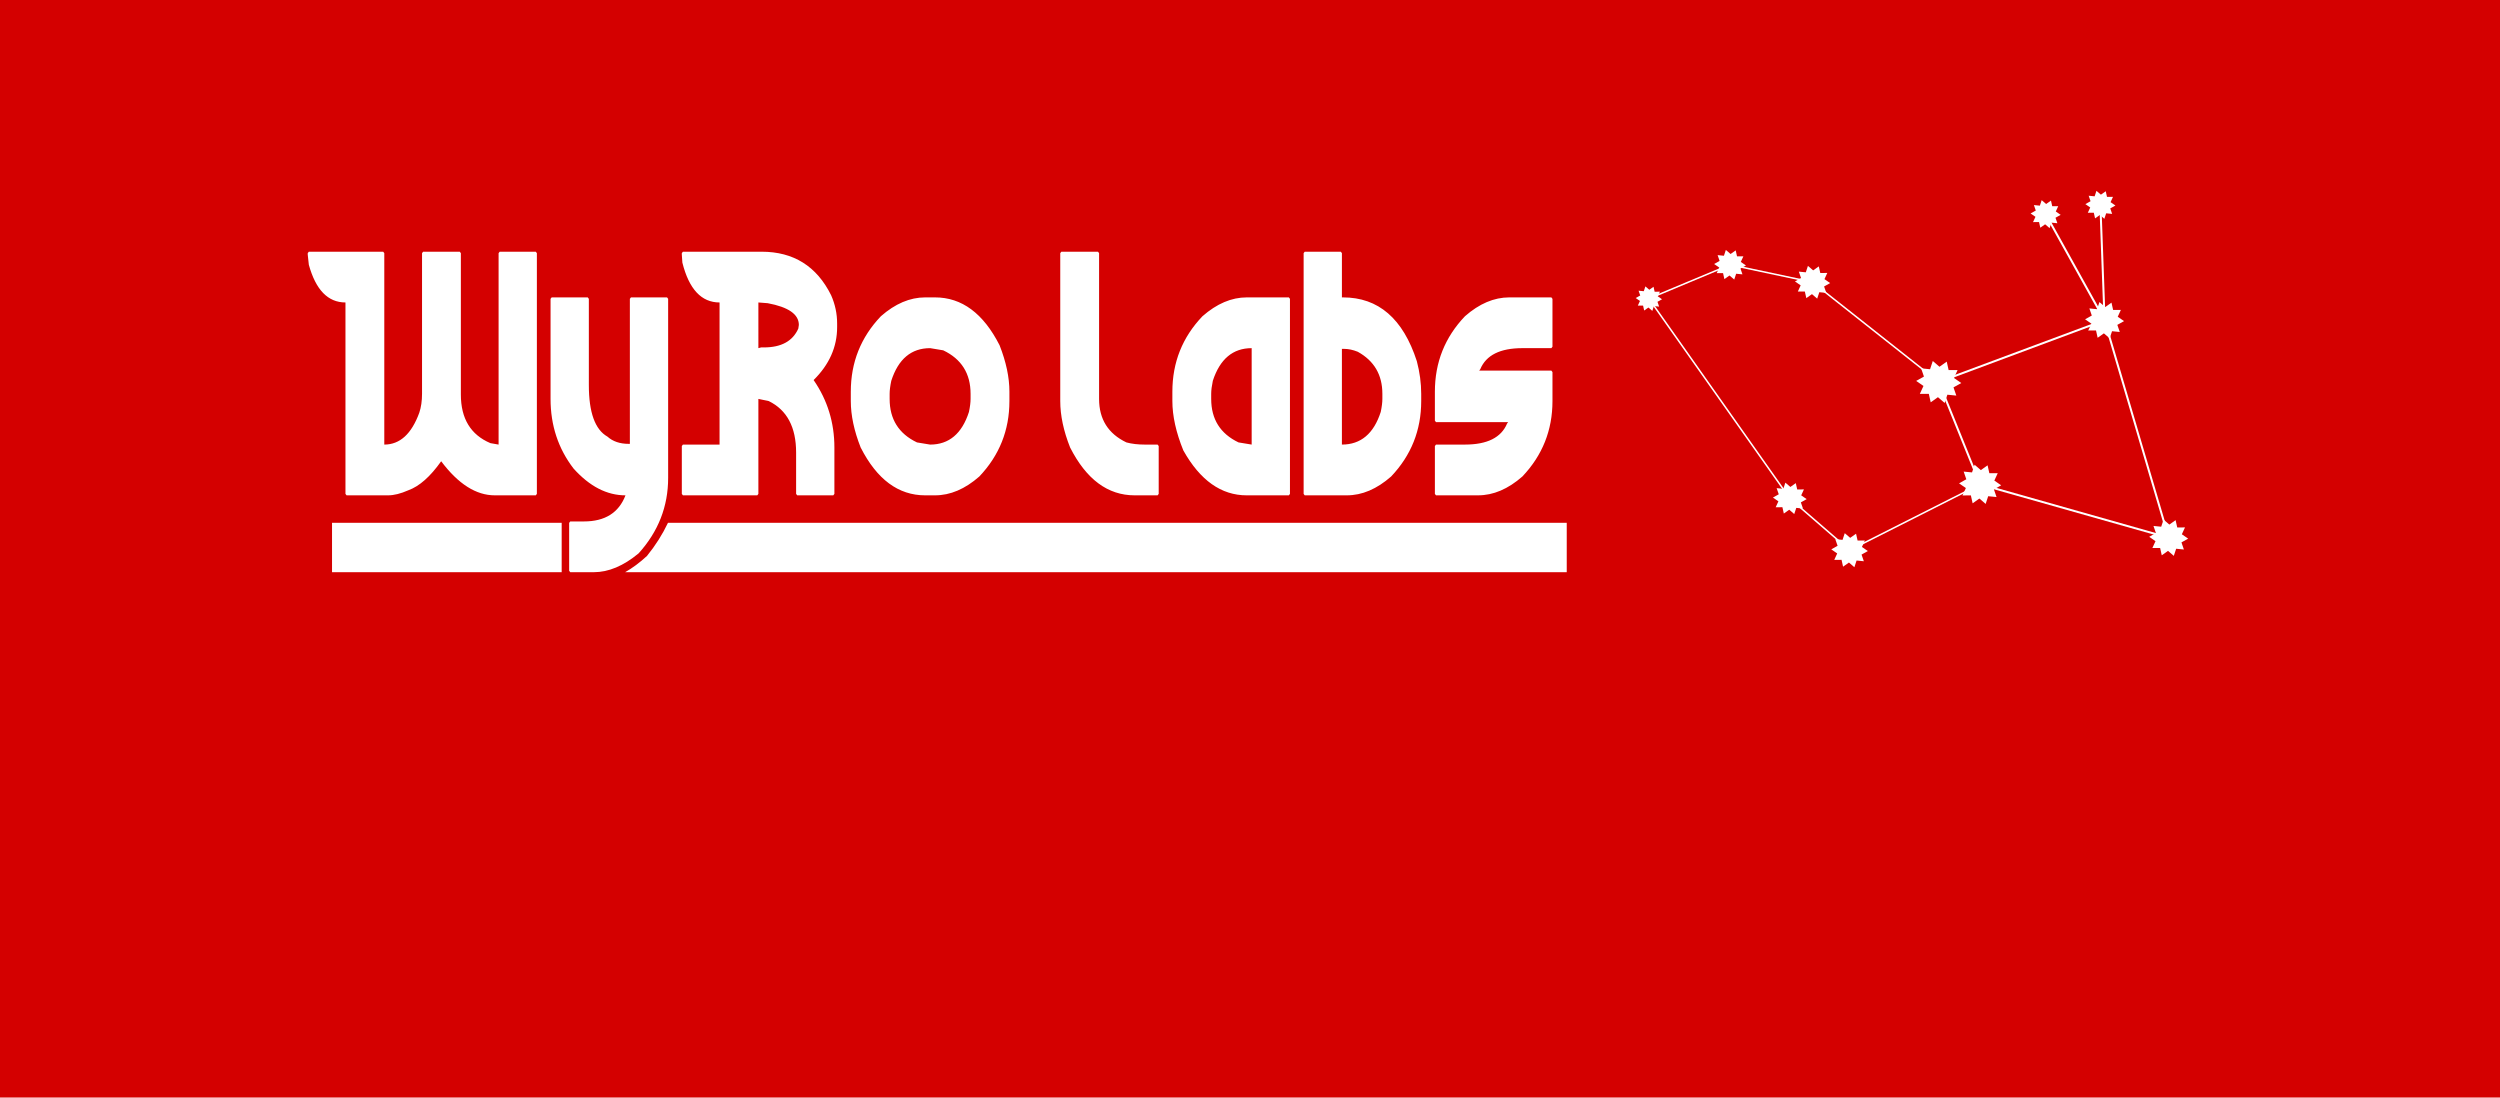 <?xml version="1.0" encoding="UTF-8" standalone="no"?>
<svg
   xmlns:dc="http://purl.org/dc/elements/1.1/"
   xmlns:cc="http://creativecommons.org/ns#"
   xmlns:rdf="http://www.w3.org/1999/02/22-rdf-syntax-ns#"
   xmlns:svg="http://www.w3.org/2000/svg"
   xmlns="http://www.w3.org/2000/svg"
   xmlns:sodipodi="http://sodipodi.sourceforge.net/DTD/sodipodi-0.dtd"
   xmlns:inkscape="http://www.inkscape.org/namespaces/inkscape"
   width="216.958mm"
   height="95.25mm"
   viewBox="0 0 216.958 95.25"
   version="1.1"
   id="svg1390"
   inkscape:version="1.0.2 (e86c870879, 2021-01-15)"
   sodipodi:docname="facebook_cover.svg"
   inkscape:export-filename="/home/wzaldivar/work/wyrolabs/branding/facebook_cover.png"
   inkscape:export-xdpi="96"
   inkscape:export-ydpi="96">
  <defs
     id="defs1384">
    <filter
       inkscape:collect="always"
       style="color-interpolation-filters:sRGB"
       id="filter6655"
       x="-0.091"
       width="1.182"
       y="-0.098"
       height="1.195">
      <feGaussianBlur
         inkscape:collect="always"
         stdDeviation="0.375"
         id="feGaussianBlur6657" />
    </filter>
    <filter
       inkscape:collect="always"
       style="color-interpolation-filters:sRGB"
       id="filter6227"
       x="-0.091"
       width="1.182"
       y="-0.098"
       height="1.195">
      <feGaussianBlur
         inkscape:collect="always"
         stdDeviation="0.375"
         id="feGaussianBlur6229" />
    </filter>
    <filter
       inkscape:collect="always"
       style="color-interpolation-filters:sRGB"
       id="filter6231"
       x="-0.07"
       width="1.14"
       y="-0.075"
       height="1.151">
      <feGaussianBlur
         inkscape:collect="always"
         stdDeviation="0.375"
         id="feGaussianBlur6233" />
    </filter>
    <filter
       inkscape:collect="always"
       style="color-interpolation-filters:sRGB"
       id="filter6235"
       x="-0.07"
       width="1.14"
       y="-0.075"
       height="1.151">
      <feGaussianBlur
         inkscape:collect="always"
         stdDeviation="0.375"
         id="feGaussianBlur6237" />
    </filter>
    <filter
       inkscape:collect="always"
       style="color-interpolation-filters:sRGB"
       id="filter6239"
       x="-0.081"
       width="1.162"
       y="-0.087"
       height="1.174">
      <feGaussianBlur
         inkscape:collect="always"
         stdDeviation="0.375"
         id="feGaussianBlur6241" />
    </filter>
    <filter
       inkscape:collect="always"
       style="color-interpolation-filters:sRGB"
       id="filter6243"
       x="-0.075"
       width="1.149"
       y="-0.08"
       height="1.16">
      <feGaussianBlur
         inkscape:collect="always"
         stdDeviation="0.375"
         id="feGaussianBlur6245" />
    </filter>
    <filter
       inkscape:collect="always"
       style="color-interpolation-filters:sRGB"
       id="filter6247"
       x="-0.065"
       width="1.13"
       y="-0.07"
       height="1.139">
      <feGaussianBlur
         inkscape:collect="always"
         stdDeviation="0.375"
         id="feGaussianBlur6249" />
    </filter>
    <filter
       inkscape:collect="always"
       style="color-interpolation-filters:sRGB"
       id="filter6251"
       x="-0.061"
       width="1.121"
       y="-0.065"
       height="1.13">
      <feGaussianBlur
         inkscape:collect="always"
         stdDeviation="0.375"
         id="feGaussianBlur6253" />
    </filter>
    <filter
       inkscape:collect="always"
       style="color-interpolation-filters:sRGB"
       id="filter6255"
       x="-0.078"
       width="1.155"
       y="-0.083"
       height="1.167">
      <feGaussianBlur
         inkscape:collect="always"
         stdDeviation="0.375"
         id="feGaussianBlur6257" />
    </filter>
    <filter
       inkscape:collect="always"
       style="color-interpolation-filters:sRGB"
       id="filter6259"
       x="-0.086"
       width="1.172"
       y="-0.092"
       height="1.184">
      <feGaussianBlur
         inkscape:collect="always"
         stdDeviation="0.375"
         id="feGaussianBlur6261" />
    </filter>
    <filter
       inkscape:collect="always"
       style="color-interpolation-filters:sRGB"
       id="filter6263"
       x="-0.104"
       width="1.207"
       y="-0.111"
       height="1.223">
      <feGaussianBlur
         inkscape:collect="always"
         stdDeviation="0.375"
         id="feGaussianBlur6265" />
    </filter>
    <filter
       inkscape:collect="always"
       style="color-interpolation-filters:sRGB"
       id="filter4495"
       x="-0.012"
       width="1.024"
       y="-0.013"
       height="1.025">
      <feGaussianBlur
         inkscape:collect="always"
         stdDeviation="0.376"
         id="feGaussianBlur4497" />
    </filter>
    <filter
       inkscape:collect="always"
       style="color-interpolation-filters:sRGB"
       id="filter4499"
       x="-0.046"
       width="1.093"
       y="-0.024"
       height="1.047">
      <feGaussianBlur
         inkscape:collect="always"
         stdDeviation="0.375"
         id="feGaussianBlur4501" />
    </filter>
    <filter
       inkscape:collect="always"
       style="color-interpolation-filters:sRGB"
       id="filter4503"
       x="-0.008"
       width="1.016"
       y="-0.01"
       height="1.019">
      <feGaussianBlur
         inkscape:collect="always"
         stdDeviation="0.375"
         id="feGaussianBlur4505" />
    </filter>
    <filter
       inkscape:collect="always"
       style="color-interpolation-filters:sRGB"
       id="filter6267"
       x="-0.094"
       width="1.188"
       y="-0.094"
       height="1.188">
      <feGaussianBlur
         inkscape:collect="always"
         stdDeviation="0.375"
         id="feGaussianBlur6269" />
    </filter>
    <filter
       inkscape:collect="always"
       style="color-interpolation-filters:sRGB"
       id="filter6271"
       x="-0.102"
       width="1.203"
       y="-0.102"
       height="1.203">
      <feGaussianBlur
         inkscape:collect="always"
         stdDeviation="0.375"
         id="feGaussianBlur6273" />
    </filter>
    <filter
       inkscape:collect="always"
       style="color-interpolation-filters:sRGB"
       id="filter6275"
       x="-0.113"
       width="1.225"
       y="-0.113"
       height="1.225">
      <feGaussianBlur
         inkscape:collect="always"
         stdDeviation="0.375"
         id="feGaussianBlur6277" />
    </filter>
    <filter
       inkscape:collect="always"
       style="color-interpolation-filters:sRGB"
       id="filter6279"
       x="-0.116"
       width="1.233"
       y="-0.116"
       height="1.233">
      <feGaussianBlur
         inkscape:collect="always"
         stdDeviation="0.375"
         id="feGaussianBlur6281" />
    </filter>
    <filter
       inkscape:collect="always"
       style="color-interpolation-filters:sRGB"
       id="filter6283"
       x="-0.124"
       width="1.248"
       y="-0.124"
       height="1.248">
      <feGaussianBlur
         inkscape:collect="always"
         stdDeviation="0.375"
         id="feGaussianBlur6285" />
    </filter>
    <filter
       inkscape:collect="always"
       style="color-interpolation-filters:sRGB"
       id="filter6287"
       x="-0.126"
       width="1.252"
       y="-0.126"
       height="1.252">
      <feGaussianBlur
         inkscape:collect="always"
         stdDeviation="0.375"
         id="feGaussianBlur6289" />
    </filter>
    <filter
       inkscape:collect="always"
       style="color-interpolation-filters:sRGB"
       id="filter6291"
       x="-0.132"
       width="1.265"
       y="-0.132"
       height="1.265">
      <feGaussianBlur
         inkscape:collect="always"
         stdDeviation="0.375"
         id="feGaussianBlur6293" />
    </filter>
    <filter
       inkscape:collect="always"
       style="color-interpolation-filters:sRGB"
       id="filter6295"
       x="-0.135"
       width="1.27"
       y="-0.135"
       height="1.27">
      <feGaussianBlur
         inkscape:collect="always"
         stdDeviation="0.375"
         id="feGaussianBlur6297" />
    </filter>
    <filter
       inkscape:collect="always"
       style="color-interpolation-filters:sRGB"
       id="filter6299"
       x="-0.156"
       width="1.312"
       y="-0.156"
       height="1.312">
      <feGaussianBlur
         inkscape:collect="always"
         stdDeviation="0.375"
         id="feGaussianBlur6301" />
    </filter>
    <filter
       inkscape:collect="always"
       style="color-interpolation-filters:sRGB"
       id="filter6303"
       x="-0.158"
       width="1.316"
       y="-0.158"
       height="1.317">
      <feGaussianBlur
         inkscape:collect="always"
         stdDeviation="0.375"
         id="feGaussianBlur6305" />
    </filter>
    <filter
       inkscape:collect="always"
       style="color-interpolation-filters:sRGB"
       id="filter6307"
       x="-0.174"
       width="1.348"
       y="-0.174"
       height="1.348">
      <feGaussianBlur
         inkscape:collect="always"
         stdDeviation="0.375"
         id="feGaussianBlur6309" />
    </filter>
  </defs>
  <sodipodi:namedview
     id="base"
     pagecolor="#ffffff"
     bordercolor="#666666"
     borderopacity="1.0"
     inkscape:pageopacity="0.0"
     inkscape:pageshadow="2"
     inkscape:zoom="0.98994949"
     inkscape:cx="425.74599"
     inkscape:cy="115.57461"
     inkscape:document-units="mm"
     inkscape:current-layer="layer1"
     inkscape:document-rotation="0"
     showgrid="false"
     inkscape:window-width="1920"
     inkscape:window-height="1025"
     inkscape:window-x="0"
     inkscape:window-y="27"
     inkscape:window-maximized="1" />
  <g
     inkscape:label="Layer 1"
     inkscape:groupmode="layer"
     id="layer1"
     transform="translate(126.825,382.416)">
    <g
       id="g1723">
      <rect
         style="fill:#d40000;fill-opacity:1;fill-rule:evenodd;stroke-width:0.185"
         id="rect956"
         width="216.958"
         height="95.25"
         x="-126.825"
         y="-382.416"
         inkscape:export-xdpi="96"
         inkscape:export-ydpi="96" />
      <g
         id="g1010"
         transform="matrix(0.278,0,0,0.278,39.083,-410.093)">
        <path
           id="path958"
           style="fill:#ffffff;stroke:none;stroke-width:0.628;filter:url(#filter6655)"
           inkscape:transform-center-y="0.33535591"
           d="m -31.371,-186.32 0.621,1.808 -1.966,-0.195 -0.6,1.815 -1.472,-1.271 -1.592,1.128 -0.415,-1.862 -1.976,0.01 0.799,-1.742 -1.605,-1.111 1.709,-0.956 -0.621,-1.808 1.966,0.195 0.6,-1.815 1.471,1.271 1.592,-1.128 0.415,1.862 1.976,-0.01 -0.799,1.742 1.605,1.111 z"
           inkscape:transform-center-x="-0.9226039"
           transform="matrix(0.947,0,0,0.947,74.578,343.979)" />
        <path
           id="path960"
           style="fill:#ffffff;stroke:none;stroke-width:0.628;filter:url(#filter6227)"
           inkscape:transform-center-y="0.33535592"
           d="m -13.317,-189.398 0.621,1.808 -1.966,-0.195 -0.6,1.815 -1.472,-1.271 -1.592,1.128 -0.415,-1.862 -1.976,0.01 0.799,-1.742 -1.605,-1.111 1.709,-0.956 -0.621,-1.808 1.966,0.195 0.6,-1.815 1.471,1.271 1.592,-1.128 0.415,1.862 1.976,-0.01 -0.799,1.742 1.605,1.111 z"
           inkscape:transform-center-x="-0.92260382"
           transform="matrix(0.947,0,0,0.947,74.578,343.979)" />
        <path
           id="path962"
           style="fill:#ffffff;stroke:none;stroke-width:0.814;filter:url(#filter6231)"
           inkscape:transform-center-y="0.43460349"
           d="m -10.985,-151.01 0.805,2.343 -2.547,-0.252 -0.778,2.351 -1.907,-1.647 -2.063,1.462 -0.538,-2.413 -2.56,0.013 1.036,-2.257 -2.08,-1.44 2.214,-1.239 -0.805,-2.343 2.547,0.252 0.778,-2.351 1.907,1.647 2.063,-1.462 0.538,2.413 2.56,-0.013 -1.036,2.257 2.08,1.44 z"
           inkscape:transform-center-x="-1.1955816"
           transform="matrix(0.947,0,0,0.947,74.578,343.979)" />
        <path
           id="path964"
           style="fill:#ffffff;stroke:none;stroke-width:0.814;filter:url(#filter6235)"
           inkscape:transform-center-y="0.43460317"
           d="m 10.151,-79.306 0.805,2.343 -2.547,-0.252 -0.778,2.351 -1.907,-1.647 -2.063,1.462 -0.538,-2.413 -2.56,0.013 1.036,-2.257 -2.08,-1.44 2.214,-1.239 -0.805,-2.343 2.547,0.252 0.778,-2.351 1.907,1.647 2.063,-1.462 0.538,2.413 2.56,-0.013 -1.036,2.257 2.08,1.44 z"
           inkscape:transform-center-x="-1.1955815"
           transform="matrix(0.947,0,0,0.947,74.578,343.979)" />
        <path
           id="path966"
           style="fill:#ffffff;stroke:none;stroke-width:0.705;filter:url(#filter6239)"
           inkscape:transform-center-y="0.37611867"
           d="m -115.308,-92.495 0.697,2.028 -2.204,-0.218 -0.673,2.035 -1.65,-1.425 -1.785,1.265 -0.466,-2.088 -2.216,0.012 0.896,-1.953 -1.8,-1.246 1.916,-1.072 -0.697,-2.028 2.204,0.218 0.673,-2.035 1.65,1.425 1.785,-1.265 0.466,2.088 2.216,-0.012 -0.896,1.953 1.8,1.246 z"
           inkscape:transform-center-x="-1.0347014"
           transform="matrix(0.947,0,0,0.947,74.578,343.979)" />
        <path
           id="path968"
           style="fill:#ffffff;stroke:none;stroke-width:0.764;filter:url(#filter6243)"
           inkscape:transform-center-y="0.40783474"
           d="m -95.302,-75.289 0.755,2.199 -2.39,-0.237 -0.73,2.207 -1.789,-1.546 -1.936,1.372 -0.505,-2.264 -2.403,0.013 0.972,-2.118 -1.952,-1.351 2.078,-1.163 -0.755,-2.199 2.39,0.237 0.73,-2.207 1.789,1.546 1.936,-1.372 0.505,2.264 2.403,-0.013 -0.972,2.118 1.952,1.351 z"
           inkscape:transform-center-x="-1.1219486"
           transform="matrix(0.947,0,0,0.947,74.578,343.979)" />
        <path
           id="path970"
           style="fill:#ffffff;stroke:none;stroke-width:0.88;filter:url(#filter6247)"
           inkscape:transform-center-y="0.46948717"
           d="m -51.673,-96.787 0.869,2.531 -2.752,-0.272 -0.84,2.54 -2.06,-1.779 -2.229,1.579 -0.582,-2.607 -2.766,0.014 1.119,-2.438 -2.247,-1.555 2.392,-1.339 -0.869,-2.531 2.752,0.272 0.84,-2.54 2.06,1.779 2.229,-1.579 0.581,2.607 2.766,-0.014 -1.119,2.438 2.247,1.555 z"
           inkscape:transform-center-x="-1.2915539"
           transform="matrix(0.947,0,0,0.947,74.578,343.979)" />
        <path
           id="path972"
           style="fill:#ffffff;stroke:none;stroke-width:0.942;filter:url(#filter6251)"
           inkscape:transform-center-y="0.50296705"
           d="m -64.992,-130.406 0.931,2.711 -2.948,-0.292 -0.9,2.721 -2.207,-1.906 -2.388,1.692 -0.623,-2.792 -2.963,0.015 1.199,-2.612 -2.407,-1.666 2.563,-1.434 -0.931,-2.711 2.948,0.292 0.9,-2.721 2.207,1.906 2.388,-1.692 0.623,2.792 2.963,-0.015 -1.199,2.612 2.407,1.666 z"
           inkscape:transform-center-x="-1.383656"
           transform="matrix(0.947,0,0,0.947,74.578,343.979)" />
        <path
           id="path974"
           style="fill:#ffffff;stroke:none;stroke-width:0.735;filter:url(#filter6255)"
           inkscape:transform-center-y="0.39245974"
           d="m -107.649,-163.667 0.727,2.116 -2.3,-0.228 -0.702,2.123 -1.722,-1.487 -1.863,1.32 -0.486,-2.179 -2.312,0.012 0.935,-2.038 -1.878,-1.3 2,-1.119 -0.727,-2.116 2.3,0.228 0.702,-2.123 1.722,1.487 1.863,-1.32 0.486,2.179 2.312,-0.012 -0.935,2.038 1.878,1.3 z"
           inkscape:transform-center-x="-1.0796495"
           transform="matrix(0.947,0,0,0.947,74.578,343.979)" />
        <path
           id="path976"
           style="fill:#ffffff;stroke:none;stroke-width:0.665;filter:url(#filter6259)"
           inkscape:transform-center-y="-0.00014319498"
           d="m -135.215,-169.573 0.657,1.914 -2.08,-0.206 -0.635,1.921 -1.558,-1.345 -1.685,1.194 -0.44,-1.971 -2.091,0.011 0.846,-1.844 -1.699,-1.176 1.809,-1.012 -0.657,-1.914 2.081,0.206 0.635,-1.921 1.558,1.345 1.685,-1.194 0.44,1.971 2.091,-0.011 -0.846,1.844 1.699,1.176 z"
           inkscape:transform-center-x="-3.0843761e-06"
           transform="matrix(0.947,0,0,0.947,74.578,343.979)" />
        <path
           id="path978"
           style="fill:#ffffff;stroke:none;stroke-width:0.55;filter:url(#filter6263)"
           inkscape:transform-center-y="-0.00013009133"
           d="m -162.569,-158.614 0.544,1.583 -1.721,-0.17 -0.526,1.589 -1.289,-1.113 -1.394,0.988 -0.364,-1.631 -1.73,0.009 0.7,-1.525 -1.405,-0.973 1.496,-0.837 -0.544,-1.583 1.721,0.17 0.526,-1.589 1.289,1.113 1.394,-0.988 0.364,1.631 1.73,-0.009 -0.7,1.525 1.405,0.973 z"
           inkscape:transform-center-x="-2.7558813e-06"
           transform="matrix(0.947,0,0,0.947,74.578,343.979)" />
        <path
           inkscape:connector-curvature="0"
           style="fill:#ffffff;stroke:none;stroke-width:1.145"
           d="m -500.385,178.134 -0.342,0.451 v 0.454 l 0.342,3.168 c 2.163,7.847 5.973,11.771 11.437,11.771 v 59.757 l 0.342,0.451 h 12.975 c 1.821,0 3.928,-0.526 6.318,-1.583 3.443,-1.245 6.857,-4.264 10.243,-9.055 5.321,7.092 10.899,10.638 16.732,10.638 h 12.804 l 0.34,-0.451 v -75.148 l -0.34,-0.454 h -11.268 l -0.342,0.454 v 59.755 l -2.561,-0.451 c -6.146,-2.603 -9.218,-7.658 -9.218,-15.165 v -44.141 l -0.342,-0.451 h -11.439 l -0.34,0.451 v 43.912 c 0,2.226 -0.285,4.189 -0.854,5.887 -2.419,6.64 -6.062,9.958 -10.928,9.958 v -59.757 l -0.34,-0.451 z m 116.777,0 -0.342,0.454 v 0.451 l 0.171,2.491 c 2.077,8.3 5.948,12.449 11.611,12.449 v 44.364 h -11.439 l -0.342,0.454 v 14.939 l 0.342,0.451 h 23.218 l 0.342,-0.451 v -29.653 l 3.243,0.68 c 5.691,2.792 8.536,8.148 8.536,16.071 v 12.903 l 0.342,0.451 h 11.268 l 0.34,-0.451 v -14.488 c 0,-7.771 -2.161,-14.787 -6.486,-21.049 4.894,-4.829 7.34,-10.338 7.34,-16.525 v -1.131 c 0,-3.056 -0.626,-6 -1.878,-8.829 -4.496,-9.054 -11.723,-13.58 -21.683,-13.58 z m 118.137,0 -0.342,0.454 v 46.175 c 0,4.489 1.026,9.317 3.075,14.485 5.065,9.96 11.778,14.939 20.144,14.939 h 7.171 l 0.342,-0.451 v -14.939 l -0.342,-0.454 h -3.926 c -2.219,0 -4.156,-0.224 -5.807,-0.677 -5.691,-2.716 -8.536,-7.245 -8.536,-13.582 v -45.498 l -0.34,-0.451 z m 75.973,0 -0.34,0.451 v 75.151 l 0.34,0.451 h 13.146 c 4.752,0 9.361,-1.961 13.829,-5.884 6.26,-6.602 9.389,-14.448 9.389,-23.54 v -2.265 c 0,-3.32 -0.454,-6.713 -1.365,-10.184 -4.297,-13.279 -11.981,-19.921 -23.05,-19.921 h -0.34 v -13.808 l -0.342,-0.451 z m -235.086,14.26 -0.342,0.454 v 31.236 c 0,8.262 2.391,15.505 7.171,21.729 5.008,5.583 10.414,8.375 16.218,8.375 -2.077,5.432 -6.402,8.149 -12.975,8.149 h -4.268 l -0.34,0.451 v 14.939 l 0.34,0.454 h 7.343 c 4.61,0 9.277,-1.961 14,-5.884 6.146,-6.791 9.218,-14.64 9.218,-23.543 v -55.907 l -0.342,-0.454 h -11.268 l -0.34,0.454 v 45.269 h -0.342 c -2.76,0 -4.979,-0.753 -6.658,-2.262 -3.87,-2.188 -5.804,-7.547 -5.804,-16.073 V 192.847 l -0.342,-0.454 z m 116.606,0 c -4.752,0 -9.361,1.961 -13.829,5.884 -6.26,6.564 -9.39,14.413 -9.39,23.543 v 2.942 c 0,4.452 1.026,9.279 3.075,14.485 5.065,9.959 11.778,14.939 20.144,14.939 h 3.075 c 4.752,0 9.361,-1.961 13.829,-5.884 6.26,-6.602 9.39,-14.448 9.39,-23.54 v -2.942 c 0,-4.452 -1.023,-9.282 -3.072,-14.488 -5.065,-9.959 -11.781,-14.939 -20.147,-14.939 z m 100.383,0 c -4.752,0 -9.361,1.964 -13.829,5.887 -6.26,6.564 -9.39,14.411 -9.39,23.54 v 2.942 c 0,4.64 1.138,9.77 3.414,15.391 5.236,9.356 11.837,14.034 19.804,14.034 h 13.146 l 0.342,-0.451 v -60.888 l -0.342,-0.454 z m 81.951,0 c -4.752,0 -9.364,1.961 -13.832,5.884 -6.26,6.564 -9.389,14.411 -9.389,23.54 v 9.055 l 0.342,0.454 h 22.536 l -0.342,0.451 c -1.821,4.376 -6.204,6.564 -13.146,6.564 h -9.047 l -0.342,0.454 v 14.939 l 0.342,0.451 h 13.146 c 4.752,0 9.361,-1.961 13.829,-5.884 6.26,-6.602 9.389,-14.448 9.389,-23.54 v -9.055 l -0.342,-0.451 h -22.536 l 0.342,-0.454 c 1.821,-4.376 6.204,-6.564 13.146,-6.564 h 9.047 l 0.342,-0.451 v -14.939 l -0.342,-0.454 z m -234.404,1.585 2.901,0.226 c 6.488,1.207 9.732,3.47 9.732,6.79 l -0.171,1.134 c -1.736,3.923 -5.319,5.884 -10.754,5.884 h -0.854 l -0.854,0.226 z m 53.608,14.26 4.097,0.68 c 5.691,2.716 8.536,7.242 8.536,13.58 v 1.585 c 0,1.094 -0.17,2.451 -0.511,4.073 -2.191,6.791 -6.232,10.186 -12.122,10.186 l -4.099,-0.677 c -5.691,-2.716 -8.536,-7.245 -8.536,-13.582 v -1.585 c 0,-1.094 0.172,-2.451 0.514,-4.073 2.191,-6.791 6.232,-10.186 12.122,-10.186 z m 100.38,0 v 30.104 l -4.097,-0.677 c -5.691,-2.716 -8.536,-7.245 -8.536,-13.582 v -1.585 c 0,-1.094 0.17,-2.451 0.511,-4.073 2.219,-6.791 6.26,-10.186 12.122,-10.186 z m 28.171,0.226 h 0.682 c 1.366,0 2.788,0.302 4.268,0.905 5.122,2.829 7.682,7.205 7.682,13.128 v 1.585 c 0,1.094 -0.17,2.451 -0.511,4.073 -2.191,6.791 -6.232,10.186 -12.122,10.186 z m -315.254,54.291 v 15.422 h 71.689 V 262.755 Z m 104.876,0 c -1.723,3.633 -3.906,7.089 -6.569,10.363 -2.279,2.106 -4.548,3.781 -6.805,5.059 h 293.938 V 262.755 Z"
           id="path980"
           sodipodi:nodetypes="cccccccsccsccccccccsccccscccccccccccccccccccsccccscsscccccscsccccscscccccccscsscsccccccsccsccccscscccccscscccscsscsscsscssccsscscccccscsccccsccccscsccccsccccsccccscccccsscccsscccccsscccscsscccccccccccccc" />
        <path
           style="clip-rule:nonzero;mix-blend-mode:normal;fill:none;fill-opacity:1;stroke:#ffffff;stroke-width:0.667;stroke-linecap:butt;stroke-linejoin:miter;stroke-miterlimit:4;stroke-dasharray:none;stroke-opacity:1;filter:url(#filter4495)"
           d="m 5.938,-80.845 v 0 l -21.134,-71.703 -54.669,20.358 13.645,33.739 62.158,17.605"
           id="path982"
           transform="matrix(0.947,0,0,0.947,74.578,343.979)" />
        <path
           style="clip-rule:nonzero;mix-blend-mode:normal;fill:none;fill-opacity:1;stroke:#ffffff;stroke-width:0.671;stroke-linecap:butt;stroke-linejoin:miter;stroke-miterlimit:4;stroke-dasharray:none;stroke-opacity:1;filter:url(#filter4499)"
           d="m -34.615,-187.508 19.419,34.961 -1.371,-38.039"
           id="path984"
           transform="matrix(0.947,0,0,0.947,74.578,343.979)" />
        <path
           style="clip-rule:nonzero;mix-blend-mode:normal;fill:none;fill-opacity:1;stroke:#ffffff;stroke-width:0.512;stroke-linecap:butt;stroke-linejoin:miter;stroke-miterlimit:4;stroke-dasharray:none;stroke-opacity:1;filter:url(#filter4503)"
           d="m -56.22,-98.45 -43.024,21.724 -19.714,-17.082 -46.45,-65.845 26.756,-11.182 27.204,5.775 41.583,32.87"
           id="path986"
           transform="matrix(0.947,0,0,0.947,74.578,343.979)" />
        <path
           style="clip-rule:nonzero;fill:#ffffff;fill-opacity:1;fill-rule:nonzero;stroke:none;filter:url(#filter6267)"
           d="m -69.616,-127.403 c 2.645,-0.138 4.675,-2.394 4.538,-5.035 -0.137,-2.641 -2.39,-4.671 -5.035,-4.534 -2.641,0.137 -4.671,2.39 -4.534,5.031 0.137,2.641 2.39,4.675 5.031,4.538"
           id="path988"
           transform="matrix(0.947,0,0,0.947,74.578,343.979)" />
        <path
           style="clip-rule:nonzero;fill:#ffffff;fill-opacity:1;fill-rule:nonzero;stroke:none;filter:url(#filter6271)"
           d="m -55.989,-94.022 c 2.442,-0.127 4.325,-2.212 4.197,-4.658 -0.127,-2.446 -2.216,-4.324 -4.658,-4.197 -2.446,0.127 -4.325,2.212 -4.197,4.658 0.127,2.446 2.212,4.325 4.658,4.197"
           id="path990"
           transform="matrix(0.947,0,0,0.947,74.578,343.979)" />
        <path
           style="clip-rule:nonzero;fill:#ffffff;fill-opacity:1;fill-rule:nonzero;stroke:none;filter:url(#filter6275)"
           d="m 6.15,-76.854 c 2.204,-0.115 3.898,-1.994 3.783,-4.198 -0.115,-2.204 -1.994,-3.898 -4.198,-3.783 -2.204,0.115 -3.898,1.994 -3.783,4.198 0.115,2.204 1.994,3.898 4.198,3.783"
           id="path992"
           transform="matrix(0.947,0,0,0.947,74.578,343.979)" />
        <path
           style="clip-rule:nonzero;fill:#ffffff;fill-opacity:1;fill-rule:nonzero;stroke:none;filter:url(#filter6279)"
           d="m -14.995,-148.689 c 2.134,-0.111 3.772,-1.929 3.661,-4.059 -0.111,-2.134 -1.929,-3.772 -4.063,-3.661 -2.13,0.111 -3.768,1.929 -3.657,4.063 0.111,2.13 1.929,3.768 4.059,3.658"
           id="path994"
           transform="matrix(0.947,0,0,0.947,74.578,343.979)" />
        <path
           style="clip-rule:nonzero;fill:#ffffff;fill-opacity:1;fill-rule:nonzero;stroke:none;filter:url(#filter6283)"
           d="m -99.063,-73.109 c 2.005,-0.104 3.54,-1.811 3.435,-3.816 -0.104,-1.997 -1.807,-3.536 -3.812,-3.432 -2.001,0.104 -3.54,1.811 -3.436,3.809 0.104,2.005 1.811,3.544 3.813,3.44"
           id="path996"
           transform="matrix(0.947,0,0,0.947,74.578,343.979)" />
        <path
           style="clip-rule:nonzero;fill:#ffffff;fill-opacity:1;fill-rule:nonzero;stroke:none;filter:url(#filter6287)"
           d="m -111.266,-161.485 c 1.974,-0.103 3.49,-1.785 3.388,-3.759 -0.102,-1.97 -1.785,-3.486 -3.759,-3.384 -1.97,0.102 -3.486,1.785 -3.384,3.755 0.103,1.974 1.785,3.49 3.755,3.388"
           id="path998"
           transform="matrix(0.947,0,0,0.947,74.578,343.979)" />
        <path
           style="clip-rule:nonzero;fill:#ffffff;fill-opacity:1;fill-rule:nonzero;stroke:none;filter:url(#filter6291)"
           d="m -138.475,-167.436 c 1.872,-0.097 3.315,-1.698 3.217,-3.57 -0.098,-1.876 -1.698,-3.315 -3.57,-3.217 -1.876,0.098 -3.319,1.694 -3.221,3.571 0.097,1.872 1.698,3.315 3.574,3.217"
           id="path1000"
           transform="matrix(0.947,0,0,0.947,74.578,343.979)" />
        <path
           style="clip-rule:nonzero;fill:#ffffff;fill-opacity:1;fill-rule:nonzero;stroke:none;filter:url(#filter6295)"
           d="m -118.777,-90.492 c 1.841,-0.096 3.258,-1.667 3.162,-3.509 -0.096,-1.841 -1.667,-3.258 -3.509,-3.162 -1.841,0.096 -3.258,1.667 -3.162,3.509 0.096,1.841 1.667,3.258 3.509,3.162"
           id="path1002"
           transform="matrix(0.947,0,0,0.947,74.578,343.979)" />
        <path
           style="clip-rule:nonzero;fill:#ffffff;fill-opacity:1;fill-rule:nonzero;stroke:none;filter:url(#filter6299)"
           d="m -34.469,-184.625 c 1.592,-0.083 2.816,-1.441 2.733,-3.033 -0.083,-1.592 -1.441,-2.816 -3.033,-2.733 -1.592,0.083 -2.816,1.441 -2.733,3.033 0.083,1.592 1.441,2.816 3.033,2.733"
           id="path1004"
           transform="matrix(0.947,0,0,0.947,74.578,343.979)" />
        <path
           style="clip-rule:nonzero;fill:#ffffff;fill-opacity:1;fill-rule:nonzero;stroke:none;filter:url(#filter6303)"
           d="m -16.419,-187.746 c 1.572,-0.082 2.778,-1.42 2.696,-2.988 -0.082,-1.568 -1.419,-2.774 -2.991,-2.692 -1.568,0.082 -2.774,1.419 -2.692,2.988 0.082,1.568 1.419,2.774 2.988,2.692"
           id="path1006"
           transform="matrix(0.947,0,0,0.947,74.578,343.979)" />
        <path
           style="clip-rule:nonzero;fill:#ffffff;fill-opacity:1;fill-rule:nonzero;stroke:none;filter:url(#filter6307)"
           d="m -165.277,-157.074 c 1.424,-0.074 2.519,-1.289 2.444,-2.713 -0.074,-1.428 -1.289,-2.522 -2.713,-2.448 -1.424,0.074 -2.522,1.289 -2.448,2.717 0.074,1.424 1.293,2.518 2.717,2.444"
           id="path1008"
           transform="matrix(0.947,0,0,0.947,74.578,343.979)" />
      </g>
    </g>
  </g>
</svg>
